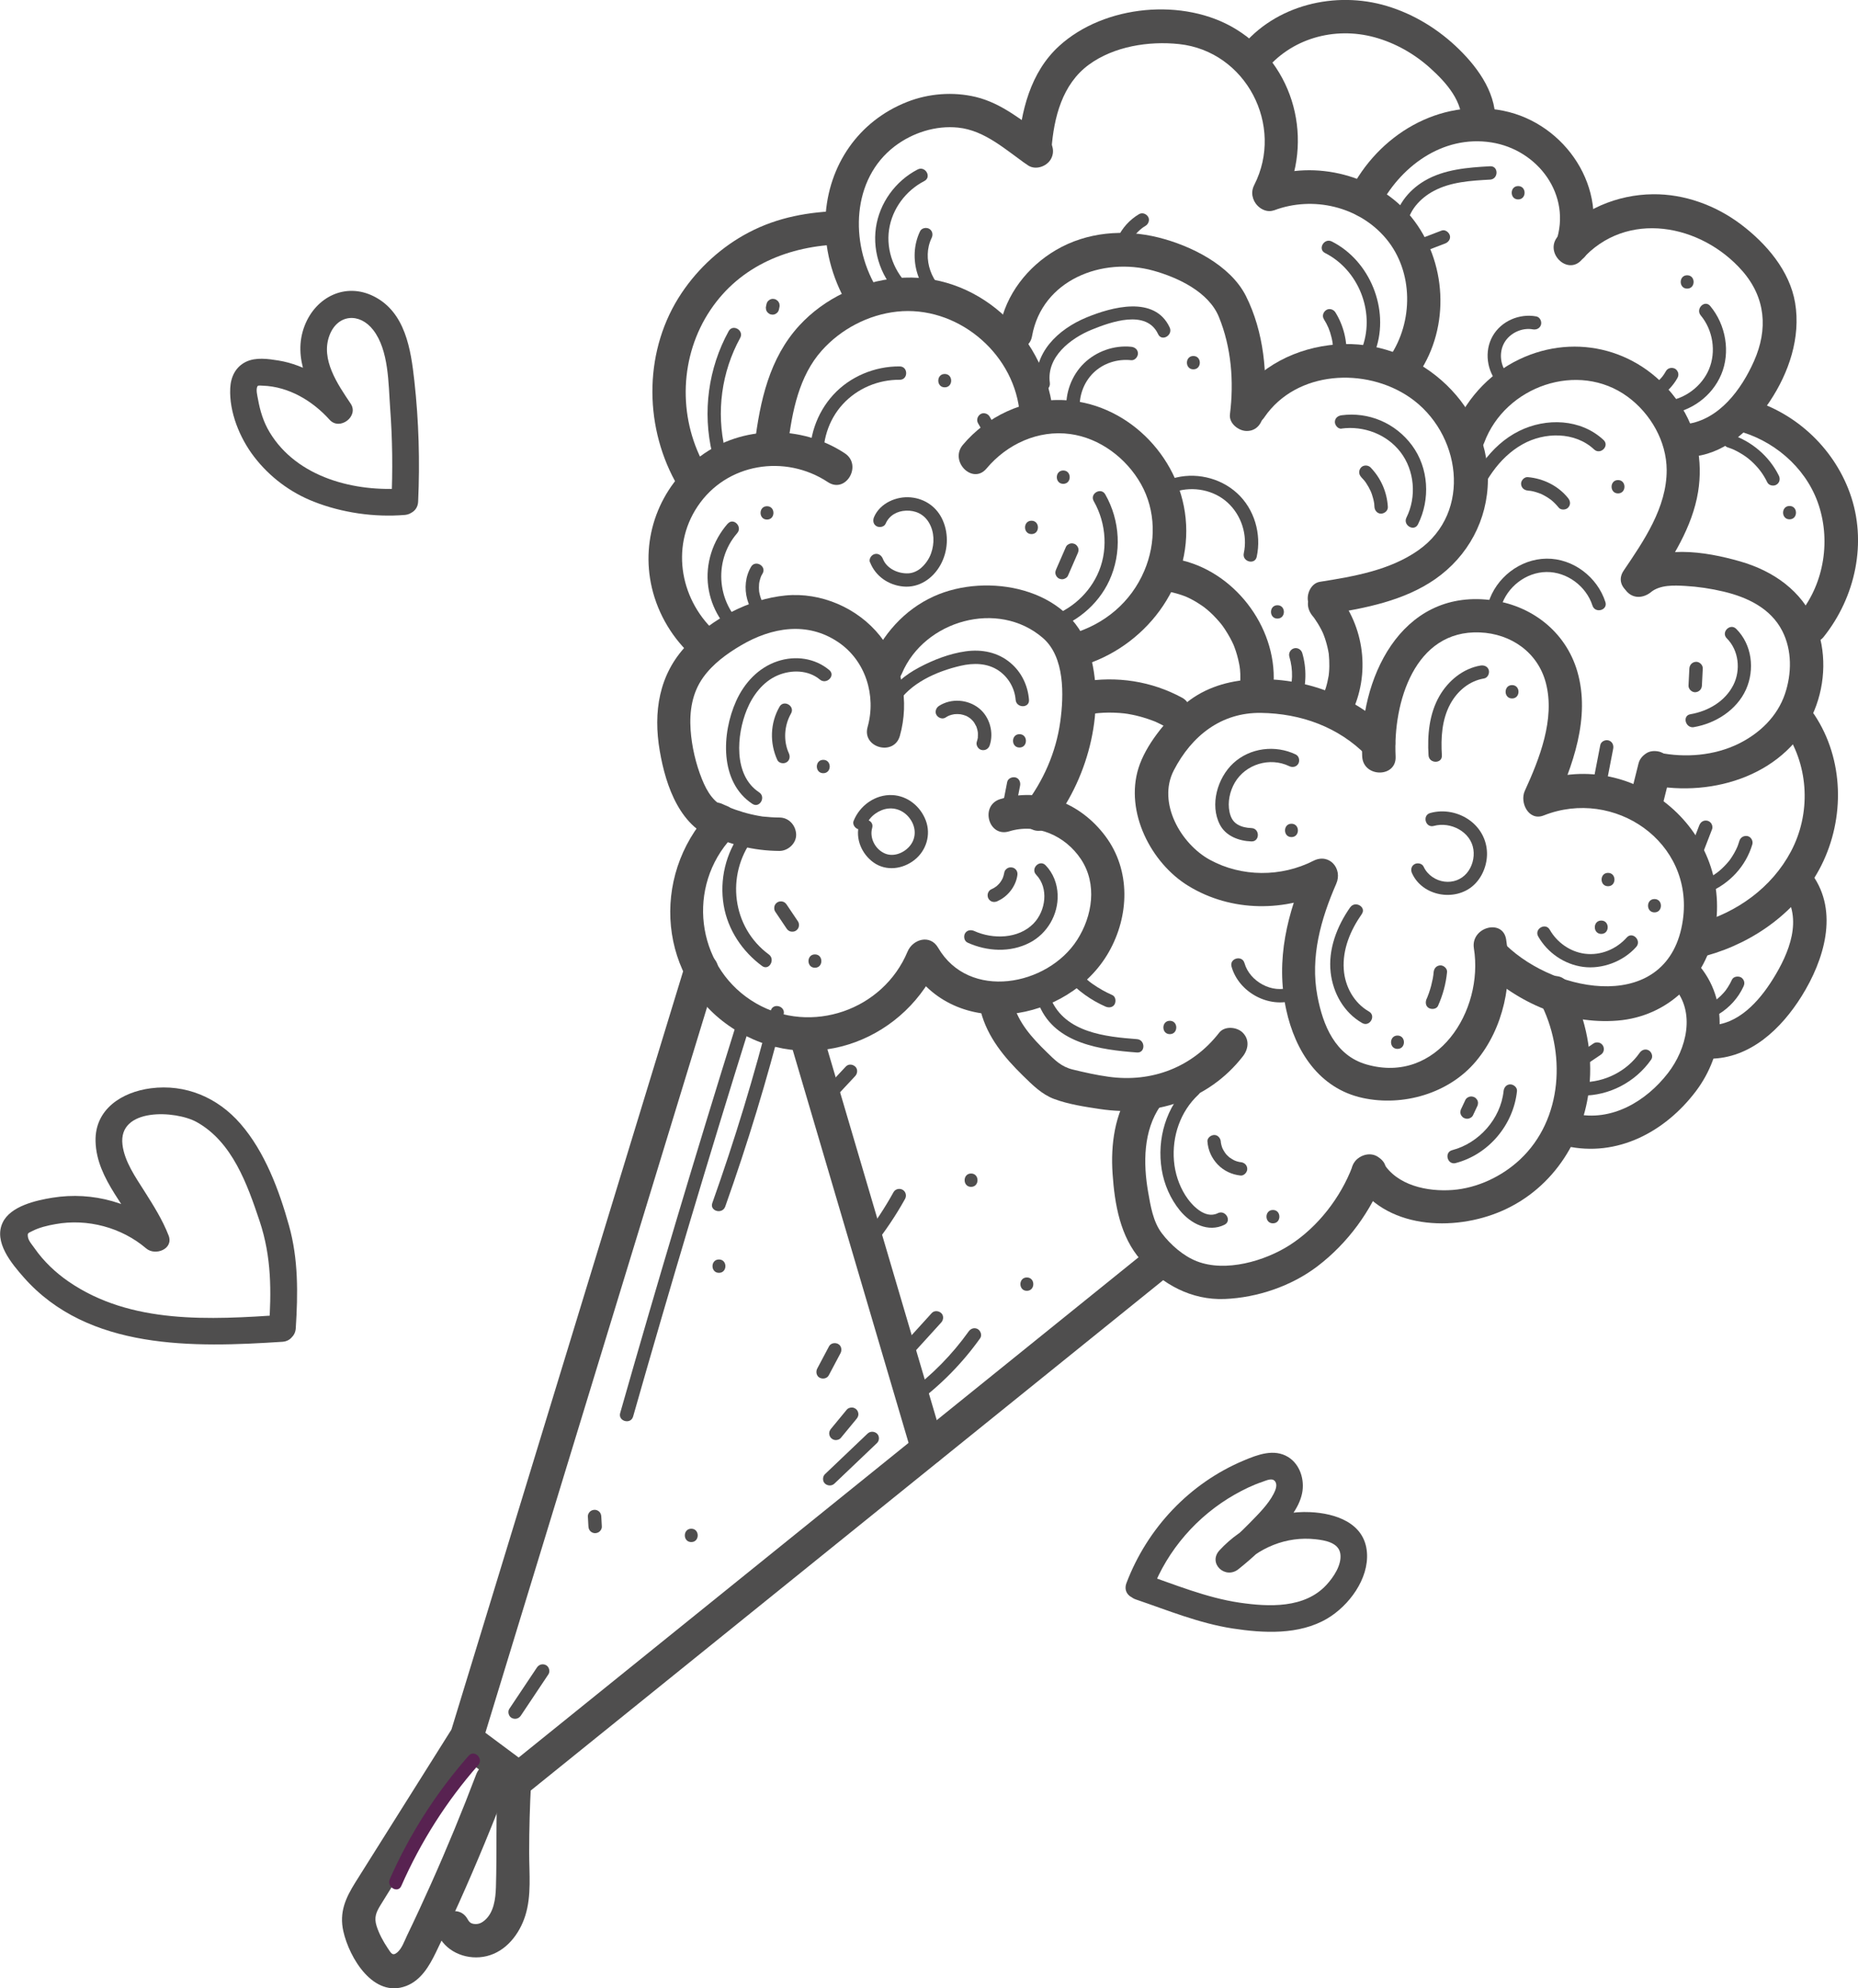 <?xml version="1.0" encoding="UTF-8"?><svg id="Modo_de_aislamiento" xmlns="http://www.w3.org/2000/svg" viewBox="0 0 304.74 326.12"><defs><style>.cls-1{fill:#582251;}.cls-2{fill:#4f4e4e;}</style></defs><g><path class="cls-2" d="M112.36,158.27l-33.75,110.47-4.82,15.77c-.39,1.26,.29,2.37,1.26,3.1l8.71,6.48c1.04,.78,2.44,.28,3.32-.43l90.73-73.22,12.8-10.33c2.75-2.22-1.15-6.07-3.88-3.88l-90.73,73.22-12.8,10.33,3.32-.43-8.71-6.48,1.26,3.1,33.75-110.47,4.82-15.77c1.03-3.38-4.26-4.83-5.29-1.46h0Z"/><path class="cls-2" d="M129.76,171.34l17.25,58.51,2.51,8.51c1,3.38,6.29,1.94,5.29-1.46l-17.25-58.51-2.51-8.51c-1-3.38-6.29-1.94-5.29,1.46h0Z"/><path class="cls-2" d="M115.51,134.24c-9.14,10.99-6.93,27.79,5.74,35.08,12.36,7.12,27.52,1.07,32.88-11.76l-5.01,.65c7.37,12.68,26.14,9.6,32.75-2.07,3.36-5.92,3.61-13.39-.56-18.98s-10.83-8.07-17.26-6.09c-3.36,1.04-1.93,6.33,1.46,5.29,4.5-1.39,9.21,.7,11.78,4.56,2.71,4.07,1.9,9.32-.63,13.26-4.85,7.55-17.72,9.99-22.8,1.26-1.3-2.24-4.15-1.41-5.01,.65-4.02,9.62-15.81,13.68-24.83,8.49-9.41-5.42-11.56-18.13-4.63-26.47,2.24-2.69-1.62-6.59-3.88-3.88h0Z"/><path class="cls-2" d="M119.35,132.53c-2.19-.63-3.41-2.72-4.21-4.72-1.02-2.52-1.68-5.37-1.87-8.08-.21-3.06,.24-6.07,2.06-8.62,1.59-2.22,3.88-3.89,6.21-5.26,5.03-2.96,10.87-3.96,15.95-.52,4.5,3.04,6.25,8.78,4.81,13.91-.96,3.4,4.33,4.85,5.29,1.46,1.59-5.65,.42-11.8-3.25-16.4s-9.69-7.19-15.5-6.63c-6,.58-12.09,3.83-16.24,8.19-4.55,4.79-5.48,10.98-4.39,17.3,.99,5.81,3.39,12.86,9.68,14.66,3.4,.98,4.85-4.31,1.46-5.29h0Z"/><path class="cls-2" d="M147.93,110.46c3.67-8.7,15.77-12.17,23.12-5.82,3.61,3.12,3.45,9.39,2.85,13.73-.7,5.05-2.78,9.75-5.88,13.78-.9,1.18-.18,3.07,.98,3.75,1.41,.83,2.85,.19,3.75-.98,5.88-7.66,8.74-18.91,5.84-28.32-3.16-10.23-16.67-12.75-25.42-8.79-4.89,2.21-8.48,6.33-10.53,11.21-.58,1.36,.62,3.02,1.91,3.37,1.58,.44,2.79-.54,3.37-1.91h0Z"/><path class="cls-2" d="M115.84,136.66c3.73,1.87,7.81,2.89,12,2.91,1.43,0,2.81-1.27,2.74-2.74s-1.2-2.74-2.74-2.74c-.9,0-1.8-.07-2.7-.16-.62-.06,.53,.09-.04,0-.25-.04-.51-.08-.76-.13-.41-.08-.82-.16-1.23-.26-.85-.2-1.68-.45-2.5-.74-.18-.07-.36-.13-.54-.2-.12-.05-.24-.09-.36-.14-.28-.11-.24-.1,.12,.05-.34-.25-.85-.39-1.22-.58-1.28-.64-3.03-.38-3.75,.98-.66,1.24-.39,3.07,.98,3.75h0Z"/><path class="cls-2" d="M228.9,124.05c-.43-8.79,3.1-20.75,13.81-20.32,5.1,.2,9.53,3.26,10.84,8.31,1.53,5.88-1.04,12.4-3.46,17.68-.87,1.9,.63,5.01,3.1,4.03,11.55-4.58,24.68,4.32,22.82,17.19-2.23,15.4-20.73,12.14-29.06,4.02-2.53-2.47-6.41,1.41-3.88,3.88,5.81,5.68,13.99,9.22,22.21,8.56,8.28-.66,14.57-6.79,16.01-14.92,2.93-16.62-13.92-30.22-29.56-24.01l3.1,4.03c3.12-6.83,6.07-14.8,3.88-22.35-1.92-6.62-7.64-10.97-14.39-11.75-14.63-1.69-21.51,13.07-20.9,25.67,.17,3.51,5.66,3.53,5.48,0h0Z"/><path class="cls-2" d="M228.05,120.07c-6-6.16-14.87-9.27-23.44-8.57-3.89,.32-7.6,1.6-10.55,4.21-2.92,2.58-6.15,6.51-7.33,10.27-2.25,7.2,2.05,15.57,8.17,19.32,7.07,4.33,16.01,4.34,23.3,.62l-3.75-3.75c-3.3,7.55-5.28,15.24-3.49,23.45,1.47,6.76,5.38,12.9,12.52,14.46,6.63,1.45,14.18-.73,18.59-6,4.58-5.46,6.07-13.08,4.96-20-.56-3.47-5.84-2-5.29,1.46,1.65,10.27-6.03,22.39-17.62,19.05-5.13-1.48-7.14-6.41-8.05-11.25-1.19-6.37,.56-12.58,3.1-18.4,1.08-2.47-1.16-5.07-3.75-3.75-5.28,2.69-11.77,2.69-16.99-.17-4.74-2.59-8.66-9.36-5.9-14.68,2.94-5.68,7.79-9.5,14.28-9.41,6.55,.09,12.74,2.3,17.36,7.03,2.47,2.53,6.34-1.35,3.88-3.88h0Z"/><path class="cls-2" d="M185.58,178.65c-2.76,4-3.43,9.11-3.1,13.87,.34,4.99,1.24,10.33,4.66,14.18,3.54,3.99,8.29,6.57,13.72,6.36,5.35-.21,10.97-2.12,15.23-5.37,5-3.82,8.8-9.04,11.02-14.92,1.25-3.3-4.05-4.73-5.29-1.46-1.93,5.1-5.67,9.95-10.27,12.9-4.09,2.63-10.54,4.51-15.26,2.66-2.22-.87-4.31-2.71-5.74-4.6s-1.84-4.46-2.24-6.76c-.82-4.7-.8-10.04,2-14.1,2.01-2.91-2.74-5.66-4.73-2.77h0Z"/><path class="cls-2" d="M222.1,193.42c4.89,8.23,16.37,8.65,24.27,5.18,8.55-3.75,13.74-12.12,14.38-21.3,.39-5.48-.93-10.98-3.48-15.83-1.65-3.12-6.38-.36-4.73,2.77,4.35,8.25,3.83,19.33-3.24,25.95-2.96,2.77-6.98,4.68-11.05,4.99-4.11,.31-9.16-.72-11.42-4.53-1.8-3.03-6.54-.28-4.73,2.77h0Z"/><path class="cls-2" d="M160.87,165.92c1.1,4.21,3.87,7.54,6.92,10.52,1.54,1.5,3.07,3.06,5.12,3.82,2.34,.87,5,1.27,7.46,1.64,8.88,1.34,17.82-1.37,23.47-8.63,.92-1.18,1.13-2.73,0-3.88-.94-.96-2.97-1.17-3.88,0-4.41,5.67-11.05,8.21-18.13,7.22-1.97-.27-3.93-.71-5.86-1.18s-2.95-1.55-4.31-2.88c-2.38-2.32-4.65-4.8-5.51-8.1-.89-3.41-6.18-1.96-5.29,1.46h0Z"/><path class="cls-2" d="M178.95,117.13c.11-.02,1.13-.16,.49-.09,.24-.03,.49-.05,.73-.08,.57-.05,1.15-.08,1.72-.08s1.15,.02,1.72,.06c.33,.02,.65,.06,.98,.09-.63-.07,.24,.04,.37,.06,1.13,.19,2.25,.47,3.34,.84,.27,.09,.54,.19,.81,.29,.15,.06,.31,.12,.46,.18-.24-.1-.27-.11-.09-.04,.56,.27,1.11,.52,1.65,.82,1.26,.69,3.05,.35,3.75-.98s.36-3.02-.98-3.75c-5.04-2.74-10.77-3.61-16.42-2.62-1.42,.25-2.34,2.06-1.91,3.37,.49,1.52,1.85,2.18,3.37,1.91h0Z"/><path class="cls-2" d="M117.69,103.97c-6.03-5.22-7.81-14.11-3.29-20.89,4.74-7.13,14.38-8.64,21.39-4,2.95,1.95,5.7-2.8,2.77-4.73-7.1-4.69-16.87-4.64-23.72,.51-6.7,5.03-9.84,13.38-7.92,21.56,1.03,4.39,3.49,8.48,6.89,11.43,2.66,2.3,6.55-1.56,3.88-3.88h0Z"/><path class="cls-2" d="M129.26,72.86c.66-5.38,1.8-11.2,5.53-15.37,3.15-3.52,7.62-5.87,12.34-6.38,9.63-1.03,18.87,6.47,20.05,16.08,.18,1.48,1.13,2.72,2.74,2.74,1.34,.01,2.92-1.27,2.74-2.74-1.53-12.46-12.65-22.78-25.53-21.57-6.03,.57-11.88,3.27-16.01,7.75-4.95,5.37-6.47,12.44-7.34,19.48-.18,1.48,1.39,2.73,2.74,2.74,1.63,.02,2.56-1.28,2.74-2.74h0Z"/><path class="cls-2" d="M161.81,76.84c3.34-3.99,8.46-6.36,13.71-5.65,4.88,.66,9.22,3.96,11.61,8.19,2.46,4.36,2.5,9.66,.56,14.23-2.2,5.19-6.56,8.82-11.95,10.36-3.39,.97-1.95,6.26,1.46,5.29,10.49-3,18.39-13.12,17.26-24.28-1.04-10.33-9.87-19.14-20.42-19.37-6.12-.14-12.2,2.68-16.12,7.36-2.25,2.69,1.61,6.59,3.88,3.88h0Z"/><path class="cls-2" d="M191.61,97.02c.98,.19,1.93,.47,2.86,.82-.45-.17,.12,.05,.26,.12,.19,.09,.37,.18,.56,.27,.4,.21,.8,.43,1.19,.68,.42,.26,.83,.55,1.23,.84-.44-.33,.19,.17,.22,.19,.19,.16,.38,.33,.56,.49,.34,.31,.66,.63,.97,.97,.17,.18,.34,.37,.5,.56,.06,.07,.51,.61,.34,.4-.2-.25,.2,.27,.24,.32,.15,.2,.29,.41,.42,.62,.27,.42,.53,.84,.77,1.28s.46,.88,.66,1.34c-.16-.36-.02-.04,.05,.15,.09,.23,.17,.47,.25,.7,.3,.9,.51,1.83,.67,2.77-.1-.61,.01,.19,.02,.26,.02,.25,.04,.5,.05,.74,.02,.5,0,1-.02,1.5-.08,1.43,1.32,2.81,2.74,2.74,1.55-.07,2.66-1.21,2.74-2.74,.5-9.35-6.61-18.54-15.82-20.3-1.4-.27-3.03,.39-3.37,1.91-.31,1.35,.41,3.08,1.91,3.37h0Z"/><path class="cls-2" d="M169.27,55.13c1.65-9.22,11.52-13.05,19.88-10.74,4.03,1.12,9.08,3.48,10.76,7.58,2.06,5.03,2.49,10.63,1.82,15.98-.19,1.48,1.39,2.73,2.74,2.74,1.63,.02,2.56-1.28,2.74-2.74,.8-6.39,.07-13.56-2.85-19.38-2.56-5.1-9.08-8.3-14.37-9.62-5.64-1.4-11.73-.91-16.79,2.06-4.65,2.72-8.26,7.31-9.22,12.67-.62,3.45,4.66,4.93,5.29,1.46h0Z"/><path class="cls-2" d="M207.39,68.42c5.27-7.67,16.59-8.22,23.82-3.25,8.37,5.75,10.34,18.82,1.41,25.09-4.68,3.29-10.6,4.29-16.14,5.17-1.47,.23-2.26,2.06-1.91,3.37,.41,1.56,1.92,2.15,3.37,1.91,6-.95,12.36-2.18,17.45-5.72,5.39-3.76,8.61-9.7,8.65-16.31,.07-12.95-12.16-23.16-24.78-22.19-6.66,.51-12.78,3.6-16.6,9.17-2,2.92,2.75,5.66,4.73,2.77h0Z"/><path class="cls-2" d="M215.28,101.03c.11,.13,.22,.26,.32,.39-.17-.22-.1-.12,.02,.05,.19,.28,.37,.55,.55,.84,.19,.32,.38,.65,.55,.98,.08,.15,.15,.3,.22,.45,.02,.05,.22,.51,.11,.24s.07,.21,.09,.25c.06,.16,.11,.31,.17,.47,.11,.32,.2,.64,.29,.96s.16,.65,.23,.98c.03,.16,.05,.33,.09,.49,.1,.44-.06-.64,.02,.14,.07,.67,.1,1.33,.09,2,0,.33-.02,.67-.05,1-.01,.17-.03,.33-.05,.5,.02-.27,.04-.24,0,.01-.12,.7-.27,1.39-.48,2.07-.1,.32-.22,.63-.33,.94-.13,.4,.17-.34-.01,.04-.09,.19-.18,.38-.27,.57-.64,1.28-.39,3.03,.98,3.75,1.24,.65,3.07,.39,3.75-.98,3.25-6.55,2.27-14.41-2.4-20.01-.92-1.11-2.94-1.02-3.88,0-1.08,1.18-.98,2.7,0,3.88h0Z"/><path class="cls-2" d="M243.44,72.59c3.45-9.26,15.41-13.45,23.5-7.53,3.77,2.76,6.4,7.31,6.42,12.03,.02,6.15-3.75,11.62-7.06,16.51-1.98,2.93,2.77,5.68,4.73,2.77,3.23-4.77,6.53-9.89,7.48-15.68,.83-5.1-.2-10.26-3.12-14.56-5.9-8.69-16.74-11.72-26.23-7.18-5.13,2.45-9.03,6.89-11.01,12.18-1.23,3.31,4.07,4.74,5.29,1.46h0Z"/><path class="cls-2" d="M270.79,97.11c1.5-1.2,3.76-1.11,5.55-1.01,2.15,.12,4.3,.44,6.39,.94,3.89,.93,7.71,2.75,9.6,6.47,1.61,3.17,1.55,6.97,.44,10.28-1.25,3.71-4.13,6.47-7.58,8.18-4.01,1.98-8.79,2.36-13.13,1.47-3.44-.71-4.92,4.57-1.46,5.29,10.48,2.16,22.67-1.73,26.99-12.23,1.85-4.51,2-9.79,.13-14.32-2.19-5.29-6.9-8.54-12.28-10.09-5.8-1.67-13.48-2.89-18.53,1.15-1.16,.93-.97,2.91,0,3.88,1.14,1.14,2.72,.93,3.88,0h0Z"/><path class="cls-2" d="M268.75,125.2c-.4,1.61-.81,3.23-1.21,4.84-.18,.7-.09,1.48,.28,2.11,.33,.57,.98,1.11,1.64,1.26,.7,.16,1.49,.13,2.11-.28s1.08-.94,1.26-1.64c.4-1.61,.81-3.23,1.21-4.84,.18-.7,.09-1.48-.28-2.11-.33-.57-.98-1.11-1.64-1.26-.7-.16-1.49-.13-2.11,.28s-1.08,.94-1.26,1.64h0Z"/><path class="cls-2" d="M143.65,47.01c-4.22-7.23-3.99-17.62,3.1-23.02,2.92-2.22,6.72-3.44,10.39-3.06,4.47,.46,7.9,3.75,11.45,6.18,1.22,.84,3.04,.23,3.75-.98,.79-1.36,.24-2.91-.98-3.75-3.6-2.47-6.97-5.43-11.33-6.48-3.69-.88-7.7-.58-11.23,.81-8,3.14-12.96,10.41-13.41,18.96-.25,4.92,1.06,9.88,3.53,14.12,1.78,3.05,6.52,.29,4.73-2.77h0Z"/><path class="cls-2" d="M172.46,24.44c.39-5.14,1.75-10.62,6.13-13.83,4.11-3.01,9.82-3.91,14.8-3.38,10.98,1.18,17.3,13.38,12.32,23.12-1.6,3.14,3.13,5.91,4.73,2.77,5.12-10.02,1.96-22.39-7.72-28.33-8.53-5.24-21.6-4.01-29.01,2.76-4.73,4.32-6.27,10.74-6.74,16.89-.27,3.52,5.22,3.5,5.48,0h0Z"/><path class="cls-2" d="M208.96,34.5c6.39-2.41,13.97-.64,18.39,4.66,4.51,5.41,4.47,13.64,.59,19.34-1.99,2.93,2.76,5.67,4.73,2.77,5.24-7.71,4.64-18.49-1.2-25.68-5.56-6.84-15.77-9.48-23.98-6.38-1.38,.52-2.33,1.85-1.91,3.37,.36,1.33,1.98,2.44,3.37,1.91h0Z"/><path class="cls-2" d="M226.08,34.29c3.44-6.92,10.5-12.19,18.53-10.93,7.65,1.2,13.22,8.66,10.6,16.3-1.15,3.35,4.15,4.78,5.29,1.46,3.48-10.15-3.73-20.89-13.92-22.95-10.53-2.12-20.59,3.98-25.24,13.35-1.56,3.15,3.16,5.93,4.73,2.77h0Z"/><path class="cls-2" d="M259.42,42.61c7.35-8.27,19.62-5.86,26.35,1.83,3.82,4.37,4.24,9.56,1.91,14.8-2.05,4.62-5.68,9.58-11.02,10.31-1.48,.2-2.26,2.08-1.91,3.37,.42,1.59,1.91,2.11,3.37,1.91,5.28-.72,9.32-4.74,12.15-8.99,3.13-4.7,5.1-10.47,4.16-16.14-.88-5.3-4.75-9.78-8.92-12.92-4.11-3.09-9.23-4.98-14.41-4.92-5.85,.06-11.65,2.48-15.56,6.88-2.34,2.63,1.53,6.52,3.88,3.88h0Z"/><path class="cls-2" d="M284.8,70.61c5.94,1.5,11.18,5.88,13.31,11.7,2.22,6.08,1.14,13.26-2.93,18.33-.93,1.15-1.13,2.75,0,3.88,.96,.96,2.95,1.16,3.88,0,5.27-6.56,7.25-15.63,4.34-23.67-2.76-7.63-9.27-13.54-17.14-15.53-3.42-.87-4.88,4.42-1.46,5.29h0Z"/><path class="cls-2" d="M207.39,11.72c4.31-5.42,11.46-7.41,18.08-5.6,3.38,.93,6.52,2.71,9.12,5.06s5.47,5.51,5.15,9.33c-.3,3.52,5.18,3.5,5.48,0,.42-4.85-2.59-9.16-5.9-12.41-3.31-3.25-7.38-5.77-11.84-7.11-8.44-2.55-18.36-.19-23.97,6.85-.93,1.17-1.12,2.73,0,3.88,.95,.97,2.96,1.16,3.88,0h0Z"/><path class="cls-2" d="M138.01,34.59c-5.38,.15-10.4,1.02-15.21,3.54-4.42,2.32-8.24,5.8-11.01,9.94-6.11,9.11-6.26,21.3-1.08,30.84,1.68,3.1,6.42,.34,4.73-2.77-4.29-7.9-3.95-17.81,1.08-25.3,4.92-7.33,12.95-10.53,21.49-10.76,3.52-.1,3.54-5.58,0-5.48h0Z"/><path class="cls-2" d="M279.92,156.74c7.86-2.18,15.09-7.4,18.8-14.78,3.89-7.75,3.73-17.4-1.12-24.71-1.94-2.93-6.69-.18-4.73,2.77,3.85,5.81,4.14,13.49,.87,19.64-3.15,5.94-8.87,10.02-15.28,11.79-3.4,.94-1.95,6.23,1.46,5.29h0Z"/><path class="cls-2" d="M256.84,187.97c8.41,1.89,16.26-2.32,21.29-8.96,4.66-6.14,5.66-14.93,.27-20.98-2.35-2.64-6.22,1.25-3.88,3.88,3.65,4.09,2.09,10.18-.95,14.1-3.6,4.65-9.27,8.02-15.27,6.67-3.44-.77-4.9,4.51-1.46,5.29h0Z"/><path class="cls-2" d="M280.43,173.65c6.66-.03,11.76-4.95,15.08-10.28,3.63-5.83,6.15-13.79,1.71-19.93-.87-1.2-2.39-1.78-3.75-.98-1.18,.69-1.86,2.54-.98,3.75,3.29,4.55,.94,10.15-1.71,14.39-2.26,3.63-5.73,7.55-10.35,7.56-3.53,.02-3.53,5.5,0,5.48h0Z"/><path class="cls-2" d="M73.78,284.1c-3.42,5.44-6.84,10.88-10.26,16.32-1.74,2.77-3.49,5.55-5.23,8.32-1.61,2.57-2.67,4.91-1.98,8.01,.98,4.39,4.96,11.04,10.31,8.99,2.43-.93,3.78-3.26,4.86-5.48,1.31-2.7,2.57-5.43,3.8-8.16,2.9-6.46,5.6-13,8.12-19.62,1.25-3.3-4.04-4.73-5.29-1.46-2.3,6.06-4.77,12.06-7.42,17.98-1.28,2.85-2.58,5.68-3.94,8.49-.42,.88-.84,2.13-1.61,2.76s-.99,.11-1.54-.7c-.74-1.1-1.43-2.37-1.83-3.63-.45-1.42-.08-2.27,.65-3.46,1.71-2.79,3.49-5.55,5.23-8.32,3.62-5.76,7.24-11.52,10.86-17.28,1.88-3-2.86-5.75-4.73-2.77h0Z"/><path class="cls-2" d="M71.98,317.61c1.48,2.76,4.84,3.95,7.82,3.24,3.2-.76,5.4-3.62,6.35-6.63,1.05-3.3,.64-6.96,.64-10.37,0-3.79,.11-7.57,.31-11.36,.08-1.48-1.32-2.74-2.74-2.74-1.55,0-2.66,1.26-2.74,2.74-.31,5.69-.11,11.36-.28,17.05-.06,1.89-.33,4.19-1.9,5.48-.62,.51-1.15,.63-1.8,.53-.41-.07-.7-.3-.92-.72-1.67-3.11-6.41-.34-4.73,2.77h0Z"/></g><path class="cls-2" d="M103.84,232.34c6.08-21.35,12.43-42.62,19.05-63.81,.42-1.35-1.69-1.93-2.12-.58-6.62,21.19-12.97,42.46-19.05,63.81-.39,1.36,1.73,1.94,2.12,.58h0Z"/><path class="cls-2" d="M118.95,197.9c3.68-10.36,6.88-20.88,9.58-31.53,.35-1.37-1.77-1.95-2.12-.58-2.7,10.66-5.9,21.18-9.58,31.53-.47,1.33,1.64,1.91,2.12,.58h0Z"/><path class="cls-2" d="M117.92,208.77c1.41,0,1.41-2.19,0-2.19s-1.41,2.19,0,2.19h0Z"/><path class="cls-2" d="M98.71,250.37l-.09-1.63c-.02-.29-.11-.57-.32-.78-.19-.19-.5-.33-.78-.32s-.58,.11-.78,.32-.34,.48-.32,.78l.09,1.63c.02,.29,.11,.57,.32,.78,.19,.19,.5,.33,.78,.32s.58-.11,.78-.32,.34-.48,.32-.78h0Z"/><path class="cls-2" d="M113.38,252.93c1.41,0,1.41-2.19,0-2.19s-1.41,2.19,0,2.19h0Z"/><path class="cls-2" d="M136.86,243.34c2.33-2.22,4.65-4.43,6.98-6.65,.42-.4,.43-1.16,0-1.55s-1.11-.42-1.55,0c-2.33,2.22-4.65,4.43-6.98,6.65-.42,.4-.43,1.16,0,1.55s1.11,.42,1.55,0h0Z"/><path class="cls-2" d="M137.88,235.88c.86-1.05,1.72-2.09,2.59-3.14,.19-.23,.32-.47,.32-.78,0-.27-.12-.59-.32-.78s-.48-.33-.78-.32c-.27,.01-.59,.1-.78,.32-.86,1.05-1.72,2.09-2.59,3.14-.19,.23-.32,.47-.32,.78,0,.27,.12,.59,.32,.78s.48,.33,.78,.32c.27-.01,.59-.1,.78-.32h0Z"/><path class="cls-2" d="M135.93,225.58c.64-1.21,1.29-2.43,1.93-3.64,.27-.51,.14-1.22-.39-1.5-.51-.27-1.21-.15-1.5,.39-.64,1.21-1.29,2.43-1.93,3.64-.27,.51-.14,1.22,.39,1.5,.51,.27,1.21,.15,1.5-.39h0Z"/><path class="cls-2" d="M150.23,230.2c4.06-3,7.6-6.59,10.53-10.7,.34-.48,.09-1.22-.39-1.5-.55-.32-1.16-.09-1.5,.39-2.7,3.78-6.01,7.16-9.75,9.91-.48,.35-.71,.95-.39,1.5,.27,.47,1.02,.75,1.5,.39h0Z"/><path class="cls-2" d="M150.32,221.38c1.35-1.49,2.7-2.97,4.05-4.46,.39-.42,.45-1.14,0-1.55-.42-.39-1.14-.45-1.55,0-1.35,1.49-2.7,2.97-4.05,4.46-.39,.42-.45,1.14,0,1.55,.42,.39,1.14,.45,1.55,0h0Z"/><path class="cls-2" d="M168.42,211.72c1.41,0,1.41-2.19,0-2.19s-1.41,2.19,0,2.19h0Z"/><path class="cls-2" d="M159.27,194.67c1.41,0,1.41-2.19,0-2.19s-1.41,2.19,0,2.19h0Z"/><path class="cls-2" d="M135.93,181.14c1.45-1.55,2.89-3.1,4.34-4.65,.39-.42,.45-1.14,0-1.55s-1.13-.45-1.55,0c-1.45,1.55-2.89,3.1-4.34,4.65-.39,.42-.45,1.14,0,1.55s1.13,.45,1.55,0h0Z"/><path class="cls-2" d="M143.26,204.38c1.93-2.43,3.67-5.01,5.18-7.73,.29-.52,.13-1.2-.39-1.5s-1.21-.13-1.5,.39c-1.41,2.55-3.02,5.01-4.83,7.29-.37,.46-.45,1.1,0,1.55,.38,.38,1.18,.47,1.55,0h0Z"/><path class="cls-2" d="M85.43,281.39c1.51-2.26,3.01-4.51,4.52-6.77,.32-.48,.11-1.24-.39-1.5-.55-.29-1.16-.12-1.5,.39-1.51,2.26-3.01,4.51-4.52,6.77-.32,.48-.11,1.24,.39,1.5,.55,.29,1.16,.12,1.5-.39h0Z"/><path class="cls-2" d="M121.58,136.5c-2.56,3.42-3.59,7.81-2.88,12.01,.68,4.01,3.05,7.54,6.29,9.93,1.14,.84,2.23-1.07,1.11-1.89-6.05-4.45-7.07-13-2.63-18.94,.85-1.13-1.06-2.23-1.89-1.11h0Z"/><path class="cls-2" d="M127.13,149.5c.62,.93,1.24,1.85,1.87,2.78,.16,.24,.37,.43,.66,.5,.26,.07,.61,.04,.85-.11s.44-.38,.5-.66,.05-.6-.11-.85c-.62-.93-1.24-1.85-1.87-2.78-.16-.24-.37-.43-.66-.5-.26-.07-.61-.04-.85,.11s-.44,.38-.5,.66-.05,.6,.11,.85h0Z"/><path class="cls-2" d="M133.66,158.73c1.41,0,1.41-2.19,0-2.19s-1.41,2.19,0,2.19h0Z"/><path class="cls-2" d="M124.5,129.95c-4.25-2.8-3.69-9.44-2.01-13.54,.97-2.37,2.65-4.61,5.07-5.64,2.21-.94,5-.91,6.91,.69,1.08,.9,2.63-.64,1.55-1.55-2.37-1.99-5.59-2.42-8.5-1.45-3.13,1.04-5.45,3.56-6.78,6.52-2.38,5.28-2.77,13.29,2.66,16.87,1.18,.78,2.28-1.12,1.11-1.89h0Z"/><path class="cls-2" d="M127.85,115.93c-1.54,2.67-1.63,5.93-.36,8.72,.25,.54,1.03,.67,1.5,.39,.55-.32,.64-.96,.39-1.5-.92-2.02-.77-4.54,.36-6.51,.7-1.23-1.19-2.33-1.89-1.11h0Z"/><path class="cls-2" d="M135.03,126.82c1.41,0,1.41-2.19,0-2.19s-1.41,2.19,0,2.19h0Z"/><path class="cls-2" d="M147.07,115.61c2.1-3.55,6.58-5.5,10.45-6.4,2.13-.5,4.44-.48,6.3,.8,1.57,1.08,2.61,2.87,2.76,4.77,.11,1.4,2.3,1.41,2.19,0-.18-2.33-1.22-4.52-3.02-6.04-2.07-1.76-4.71-2.28-7.36-1.91s-5.31,1.4-7.67,2.66c-2.24,1.19-4.24,2.81-5.54,5.02-.72,1.22,1.18,2.32,1.89,1.11h0Z"/><path class="cls-2" d="M167.21,122.61c1.41,0,1.41-2.19,0-2.19s-1.41,2.19,0,2.19h0Z"/><path class="cls-2" d="M166.33,133.9c.33-1.68,.65-3.36,.98-5.04,.11-.56-.16-1.21-.77-1.35-.54-.12-1.23,.16-1.35,.77-.33,1.68-.65,3.36-.98,5.04-.11,.56,.16,1.21,.77,1.35,.54,.12,1.23-.16,1.35-.77h0Z"/><path class="cls-2" d="M155.1,117.68c.2-.13,.4-.24,.61-.33-.21,.09,.09-.03,.11-.03,.09-.03,.19-.06,.29-.09,.13-.03,.26-.06,.39-.08,.24-.05-.16,0,.1-.01,.2-.01,.4-.02,.6-.01,.13,0,.27,.01,.4,.03-.2-.03,.03,.01,.1,.03,.19,.04,.39,.09,.57,.16,.06,.02,.12,.04,.19,.07-.11-.05-.11-.04,.01,0,.09,.05,.18,.09,.26,.14s.17,.1,.25,.16c.06,.04,.11,.07,.16,.11-.08-.06-.09-.07-.03-.02,.16,.13,.31,.28,.45,.43,.02,.02,.21,.26,.07,.07,.07,.09,.13,.18,.19,.28,.11,.18,.21,.36,.3,.55,.13,.28-.06-.2,.04,.09,.04,.11,.07,.21,.1,.32,.06,.2,.1,.4,.13,.61-.04-.25,0,.03,0,.09,0,.11,.01,.22,0,.34s-.01,.22-.01,.33c0,.24,.04-.17,0,.09-.04,.22-.1,.44-.17,.65-.18,.54,.21,1.22,.77,1.35,.6,.14,1.16-.18,1.35-.77,.7-2.1,0-4.65-1.74-6.05-1.85-1.49-4.57-1.7-6.59-.4-.48,.31-.72,.99-.39,1.5,.31,.48,.98,.73,1.5,.39h0Z"/><path class="cls-2" d="M158.67,154.6c3.21,1.46,7.02,1.68,10.22,.02,2.89-1.5,4.7-4.63,4.58-7.89-.07-1.79-.72-3.5-1.97-4.8-.98-1.02-2.53,.53-1.55,1.55,2.1,2.19,1.57,5.95-.45,8.01-2.47,2.52-6.66,2.6-9.72,1.21-.54-.24-1.18-.15-1.5,.39-.27,.47-.15,1.26,.39,1.5h0Z"/><path class="cls-2" d="M163.64,147.78c1.64-.71,2.93-2.37,3.21-4.13,.05-.3,.05-.57-.11-.85-.13-.23-.39-.44-.66-.5-.28-.06-.6-.05-.85,.11-.23,.15-.46,.38-.5,.66-.06,.35-.16,.7-.29,1.03l.11-.26c-.16,.38-.37,.73-.62,1.05l.17-.22c-.24,.31-.52,.59-.83,.83l.22-.17c-.3,.23-.62,.42-.97,.57-.23,.1-.44,.42-.5,.66-.07,.26-.04,.61,.11,.85s.38,.44,.66,.5c.31,.07,.56,.01,.85-.11h0Z"/><path class="cls-2" d="M140.92,135.22c-.67,2.34,.41,4.85,2.35,6.24,2.07,1.48,4.8,1.11,6.73-.42s2.72-4.13,1.85-6.45-2.98-4.06-5.5-4.18c-2.79-.13-5.34,1.71-6.35,4.25-.22,.55,.24,1.2,.77,1.35,.62,.17,1.13-.21,1.35-.77,.56-1.41,2.11-2.47,3.56-2.62,1.59-.17,3.03,.67,3.83,2.07s.68,3.05-.44,4.24c-1.04,1.11-2.68,1.64-4,1.03-1.59-.73-2.47-2.58-2.02-4.16,.39-1.36-1.73-1.94-2.12-.58h0Z"/><path class="cls-2" d="M142.7,92.22c.89,2.29,3.01,3.75,5.44,3.98,2.61,.25,4.88-1.32,6.11-3.54s1.4-4.96,.4-7.27c-.94-2.19-2.89-3.58-5.25-3.81s-5.06,.94-6.04,3.22c-.23,.54-.16,1.18,.39,1.5,.46,.27,1.26,.15,1.5-.39,.59-1.38,1.9-2.09,3.33-2.15,1.55-.07,2.95,.55,3.79,1.98,.89,1.51,.92,3.39,.34,5.02-.32,.91-.9,1.74-1.62,2.38-.6,.53-1.39,.87-2.11,.9-1.68,.08-3.55-.77-4.18-2.39-.22-.55-.74-.93-1.35-.77-.53,.14-.98,.79-.77,1.35h0Z"/><path class="cls-2" d="M119.35,85.89c-2.46,2.83-3.69,6.58-3.19,10.32,.48,3.56,2.44,6.7,5.32,8.83,1.14,.84,2.23-1.06,1.11-1.89-4.99-3.69-5.74-11.03-1.68-15.7,.92-1.06-.62-2.62-1.55-1.55h0Z"/><path class="cls-2" d="M123.19,92.96c-1.91,3.23-.66,7.83,2.65,9.62,.52,.28,1.19,.13,1.5-.39s.13-1.22-.39-1.5c-1.16-.62-1.93-1.68-2.28-2.94-.05-.17-.09-.34-.12-.51,0,0-.05-.29-.03-.16s-.02-.14-.02-.16c-.03-.36-.03-.73,0-1.09,0-.08,.03-.23,0-.07,.02-.1,.03-.2,.05-.31,.04-.17,.08-.34,.13-.5,.03-.1,.07-.2,.1-.29,.02-.07,.05-.13,0-.03,.08-.19,.18-.37,.29-.55,.72-1.22-1.18-2.32-1.89-1.11h0Z"/><path class="cls-2" d="M125.8,85.22c1.41,0,1.41-2.19,0-2.19s-1.41,2.19,0,2.19h0Z"/><path class="cls-2" d="M171.91,103.54c4.34-1.15,8.16-4.23,10.04-8.33,2.07-4.51,1.78-9.82-.67-14.12-.7-1.23-2.6-.12-1.89,1.11,2.1,3.67,2.41,8.34,.54,12.18-1.69,3.48-4.86,6.05-8.6,7.04-1.36,.36-.79,2.48,.58,2.12h0Z"/><path class="cls-2" d="M175.14,94.47l1.61-3.69c.12-.28,.2-.54,.11-.85-.07-.25-.27-.53-.5-.66-.25-.13-.56-.2-.85-.11-.25,.08-.54,.25-.66,.5l-1.61,3.69c-.12,.28-.2,.54-.11,.85,.07,.25,.27,.53,.5,.66,.25,.13,.56,.2,.85,.11,.25-.08,.54-.25,.66-.5h0Z"/><path class="cls-2" d="M169.18,87.6c1.41,0,1.41-2.19,0-2.19s-1.41,2.19,0,2.19h0Z"/><path class="cls-2" d="M174.39,79.36c1.41,0,1.41-2.19,0-2.19s-1.41,2.19,0,2.19h0Z"/><path class="cls-2" d="M135.1,76c-.34-3.5,.73-7.08,3.12-9.69,2.39-2.61,5.83-4.05,9.35-4.02,1.41,.01,1.41-2.18,0-2.19-4.07-.04-8.15,1.65-10.9,4.66-2.76,3.01-4.16,7.18-3.76,11.24,.14,1.39,2.33,1.41,2.19,0h0Z"/><path class="cls-2" d="M154.95,63.53c1.41,0,1.41-2.19,0-2.19s-1.41,2.19,0,2.19h0Z"/><path class="cls-2" d="M160.42,69.43c.6,1.05,1.21,2.11,1.81,3.16,.29,.5,1.01,.71,1.5,.39s.7-.97,.39-1.5c-.6-1.05-1.21-2.11-1.81-3.16-.29-.5-1.01-.71-1.5-.39s-.7,.97-.39,1.5h0Z"/><path class="cls-2" d="M212.55,123.76c-3.36-1.62-7.53-1.13-10.29,1.44-2.57,2.39-3.86,6.79-2.19,10.04,.98,1.91,3.15,2.7,5.18,2.77,1.41,.05,1.41-2.14,0-2.19-.81-.03-1.64-.19-2.34-.63-.74-.47-1.07-1.18-1.25-2.01-.34-1.63,.04-3.39,.87-4.82,1.77-3.03,5.75-4.22,8.91-2.7,.53,.26,1.18,.15,1.5-.39,.28-.48,.14-1.24-.39-1.5h0Z"/><path class="cls-2" d="M211.82,137.3c1.41,0,1.41-2.19,0-2.19s-1.41,2.19,0,2.19h0Z"/><path class="cls-2" d="M236.49,123.89c-.18-2.85-.01-5.88,1.39-8.44,1.17-2.13,3.11-3.77,5.54-4.17,.58-.1,.91-.82,.77-1.35-.17-.62-.76-.86-1.35-.77-2.88,.48-5.32,2.51-6.75,5-1.68,2.92-2,6.42-1.79,9.73,.09,1.4,2.28,1.41,2.19,0h0Z"/><path class="cls-2" d="M248,114.56c1.41,0,1.41-2.19,0-2.19s-1.41,2.19,0,2.19h0Z"/><path class="cls-2" d="M252.29,153.6c1.54,2.69,4.29,4.58,7.37,4.99s6.54-.85,8.7-3.27c.94-1.05-.61-2.61-1.55-1.55-1.71,1.92-4.28,2.99-6.86,2.66-2.42-.31-4.57-1.84-5.77-3.94-.7-1.23-2.59-.12-1.89,1.11h0Z"/><path class="cls-2" d="M271.36,149.65c1.41,0,1.41-2.19,0-2.19s-1.41,2.19,0,2.19h0Z"/><path class="cls-2" d="M263.74,145.36c1.41,0,1.41-2.19,0-2.19s-1.41,2.19,0,2.19h0Z"/><path class="cls-2" d="M262.63,153.18c1.41,0,1.41-2.19,0-2.19s-1.41,2.19,0,2.19h0Z"/><path class="cls-2" d="M221.45,148.82c-2.16,3.08-3.64,6.89-3.2,10.7,.39,3.38,2.17,6.56,5.17,8.28,1.23,.7,2.33-1.19,1.11-1.89-2.46-1.4-3.94-4.11-4.13-6.9-.23-3.3,1.09-6.42,2.95-9.08,.81-1.16-1.09-2.26-1.89-1.11h0Z"/><path class="cls-2" d="M229.21,172.04c1.41,0,1.41-2.19,0-2.19s-1.41,2.19,0,2.19h0Z"/><path class="cls-2" d="M235.86,164.97c.79-1.77,1.29-3.6,1.48-5.53,.06-.57-.55-1.12-1.1-1.1-.64,.03-1.03,.48-1.1,1.1-.01,.12-.03,.24-.04,.36-.03,.3,.04-.23,0,.07-.03,.21-.07,.42-.1,.63-.08,.4-.17,.8-.27,1.19s-.23,.78-.36,1.17c-.07,.2-.14,.4-.22,.59-.03,.08-.07,.17-.1,.25,.11-.25-.05,.11-.07,.15-.23,.52-.17,1.2,.39,1.5,.48,.25,1.25,.17,1.5-.39h0Z"/><path class="cls-2" d="M231.6,143.24c1.7,3.75,6.99,4.68,10.01,2.03,1.5-1.32,2.33-3.41,2.28-5.39-.05-2.1-1.06-3.98-2.71-5.24-1.86-1.41-4.35-1.92-6.6-1.29-1.36,.38-.78,2.49,.58,2.12,2.74-.76,6.08,.94,6.5,3.86,.2,1.36-.2,2.86-1.11,3.91s-2.25,1.54-3.65,1.36-2.78-1.07-3.41-2.46c-.25-.54-1.03-.67-1.5-.39-.55,.32-.64,.96-.39,1.5h0Z"/><path class="cls-2" d="M192.82,80.63c2.91-.9,6.26-.27,8.53,1.81s3.3,5.31,2.65,8.31c-.3,1.38,1.82,1.96,2.12,.58,.81-3.73-.37-7.84-3.22-10.44-2.83-2.59-7-3.51-10.66-2.38-1.34,.42-.77,2.53,.58,2.12h0Z"/><path class="cls-2" d="M172.19,62.79c-.58-4.26,3.41-7.31,6.9-8.73,3.1-1.26,8.95-3.36,10.86,.75,.6,1.28,2.49,.17,1.89-1.11-2.47-5.29-9.52-3.33-13.64-1.63-4.65,1.92-8.86,5.85-8.13,11.3,.19,1.39,2.3,.8,2.12-.58h0Z"/><path class="cls-2" d="M195.73,60.58c1.41,0,1.41-2.19,0-2.19s-1.41,2.19,0,2.19h0Z"/><path class="cls-2" d="M177.11,67.35c-.2-2.28,.57-4.56,2.21-6.18,1.64-1.61,3.95-2.33,6.22-2.09,.59,.06,1.1-.55,1.1-1.1,0-.64-.5-1.04-1.1-1.1-2.82-.29-5.75,.75-7.77,2.73s-3.1,4.91-2.85,7.73c.05,.59,.47,1.1,1.1,1.1,.55,0,1.15-.5,1.1-1.1h0Z"/><path class="cls-2" d="M220.05,70.29c3.62-.48,7.4,.93,9.65,3.86,2.32,3.02,2.67,7.35,.98,10.74-.63,1.26,1.26,2.37,1.89,1.11,2.05-4.09,1.77-9.24-.98-12.95s-7.16-5.52-11.55-4.94c-.59,.08-1.09,.45-1.1,1.1,0,.53,.51,1.17,1.1,1.1h0Z"/><path class="cls-2" d="M223.23,78.23c.17,.18,.34,.36,.5,.55,.04,.05,.08,.1,.12,.14-.14-.17,0,0,.02,.03,.07,.1,.14,.2,.21,.3,.28,.42,.53,.87,.74,1.33,.05,.1,.04,.08,0,0,.02,.06,.05,.11,.07,.17,.04,.11,.09,.23,.13,.35,.08,.23,.15,.47,.21,.71,.06,.25,.12,.51,.16,.77,0,.03,.03,.22,.01,.08s0,.06,0,.08c.01,.14,.02,.28,.03,.41,.03,.57,.48,1.12,1.1,1.1,.56-.03,1.13-.48,1.1-1.1-.14-2.43-1.14-4.73-2.84-6.48-.4-.41-1.15-.43-1.55,0s-.43,1.11,0,1.55h0Z"/><path class="cls-2" d="M213.41,114.87c.87-2.48,.92-5.24,.18-7.76-.17-.57-.77-.93-1.35-.77s-.93,.78-.77,1.35c.65,2.19,.59,4.41-.18,6.59-.19,.54,.22,1.22,.77,1.35,.61,.14,1.15-.19,1.35-.77h0Z"/><path class="cls-2" d="M209.52,101.46c1.41,0,1.41-2.19,0-2.19s-1.41,2.19,0,2.19h0Z"/><path class="cls-2" d="M118.92,73.77c-1.47-6.18-.58-12.77,2.48-18.34,.68-1.24-1.21-2.35-1.89-1.11-3.35,6.09-4.31,13.27-2.7,20.03,.33,1.37,2.44,.79,2.12-.58h0Z"/><path class="cls-2" d="M127.75,50.81c.02-.13,.05-.26,.08-.39,.05-.15,.05-.29,.02-.44,0-.15-.05-.28-.13-.41-.07-.13-.16-.23-.28-.31-.11-.1-.23-.16-.37-.2l-.29-.04c-.2,0-.38,.05-.55,.15l-.22,.17c-.14,.14-.23,.3-.28,.48-.03,.13-.05,.26-.08,.39-.05,.15-.05,.29-.02,.44,0,.15,.05,.28,.13,.41,.07,.13,.16,.23,.28,.31,.11,.1,.23,.16,.37,.2l.29,.04c.2,0,.38-.05,.55-.15l.22-.17c.14-.14,.23-.3,.28-.48h0Z"/><path class="cls-2" d="M149.31,47.11c-2.59-2.37-4.01-5.94-3.49-9.45,.51-3.42,2.74-6.39,5.79-7.97,1.25-.65,.15-2.54-1.11-1.89-3.63,1.88-6.26,5.5-6.84,9.56-.59,4.17,.99,8.47,4.09,11.31,1.04,.95,2.6-.6,1.55-1.55h0Z"/><path class="cls-2" d="M156.06,48.51c-3.29-1.71-4.88-6.13-3.26-9.48,.26-.53,.15-1.18-.39-1.5-.48-.28-1.24-.14-1.5,.39-2.13,4.4-.34,10.21,4.05,12.48,1.25,.65,2.36-1.24,1.11-1.89h0Z"/><path class="cls-2" d="M217.33,41.5c5.44,2.75,8.17,9.52,6.18,15.28-.46,1.34,1.66,1.91,2.12,.58,2.29-6.63-.93-14.59-7.19-17.75-1.26-.64-2.37,1.26-1.11,1.89h0Z"/><path class="cls-2" d="M217.14,52.36c.62,1,.96,1.8,1.24,2.95,.07,.28,.13,.56,.17,.84,0,0,.05,.35,.02,.16,.02,.15,.03,.3,.04,.46,.04,.57,.04,1.15,0,1.72s.54,1.12,1.1,1.1c.63-.03,1.05-.48,1.1-1.1,.2-2.52-.45-5.1-1.78-7.25-.3-.49-.99-.72-1.5-.39s-.72,.98-.39,1.5h0Z"/><path class="cls-2" d="M185.22,40.11c.25-.55,.56-1.07,.92-1.55l-.17,.22c.41-.54,.89-1.01,1.43-1.43l-.22,.17c.23-.18,.47-.34,.72-.49,.49-.3,.72-1,.39-1.5s-.97-.71-1.5-.39c-1.5,.9-2.75,2.26-3.47,3.86-.12,.28-.19,.54-.11,.85,.07,.25,.27,.53,.5,.66,.25,.13,.56,.2,.85,.11,.26-.08,.54-.25,.66-.5h0Z"/><path class="cls-2" d="M273.51,67.96c3.85-.5,7.27-2.92,8.8-6.54s.78-8.13-1.81-11.23c-.91-1.08-2.45,.47-1.55,1.55,2,2.4,2.56,5.94,1.35,8.83-1.15,2.73-3.85,4.81-6.79,5.19-.59,.08-1.09,.45-1.1,1.1,0,.53,.51,1.17,1.1,1.1h0Z"/><path class="cls-2" d="M276.72,47.34c1.41,0,1.41-2.19,0-2.19s-1.41,2.19,0,2.19h0Z"/><path class="cls-2" d="M272.19,65.1c1.21-.78,2.24-1.85,2.94-3.11,.14-.25,.19-.56,.11-.85-.07-.25-.27-.53-.5-.66-.52-.27-1.2-.14-1.5,.39-.19,.34-.4,.66-.63,.96l.17-.22c-.4,.51-.86,.97-1.37,1.37l.22-.17c-.18,.13-.36,.26-.54,.38-.24,.15-.43,.38-.5,.66-.07,.26-.04,.61,.11,.85s.38,.44,.66,.5,.6,.05,.85-.11h0Z"/><path class="cls-2" d="M230.75,37.21c.21-2.6,2.18-4.7,4.39-5.88,2.81-1.51,6.14-1.7,9.26-1.87,1.4-.08,1.41-2.27,0-2.19-3.65,.2-7.51,.49-10.74,2.38-2.75,1.62-4.84,4.32-5.1,7.56-.11,1.41,2.08,1.4,2.19,0h0Z"/><path class="cls-2" d="M249,32.71c1.41,0,1.41-2.19,0-2.19s-1.41,2.19,0,2.19h0Z"/><path class="cls-2" d="M231.39,42.1c1.88-.72,3.75-1.44,5.63-2.16,.53-.2,.96-.75,.77-1.35-.17-.52-.78-.99-1.35-.77-1.88,.72-3.75,1.44-5.63,2.16-.53,.2-.96,.75-.77,1.35,.17,.52,.78,.99,1.35,.77h0Z"/><path class="cls-2" d="M247.35,61.47c-1.28-1.39-1.55-3.61-.63-5.24s2.94-2.53,4.68-2.21c.58,.11,1.18-.16,1.35-.77,.15-.53-.18-1.24-.77-1.35-2.77-.51-5.74,.74-7.16,3.22s-.97,5.79,.97,7.9c.4,.44,1.14,.41,1.55,0,.43-.43,.4-1.11,0-1.55h0Z"/><path class="cls-2" d="M241.71,83.41c1.53-4.18,4.03-8.31,8.01-10.54,3.61-2.03,8.6-2.09,11.74,.85,1.03,.96,2.58-.58,1.55-1.55-3.73-3.49-9.41-3.68-13.85-1.48-4.8,2.38-7.78,7.27-9.57,12.14-.49,1.33,1.63,1.9,2.12,.58h0Z"/><path class="cls-2" d="M265.38,80.93c1.41,0,1.41-2.19,0-2.19s-1.41,2.19,0,2.19h0Z"/><path class="cls-2" d="M250.59,80.47c.08,0,.15,.01,.23,.02,.03,0,.22,.03,.08,0-.16-.02,.12,.02,.12,.02,.06,.01,.12,.02,.18,.03,.27,.05,.53,.12,.79,.2s.52,.17,.77,.27c-.09-.04-.12-.05-.01,0,.07,.03,.14,.06,.21,.1,.12,.06,.24,.12,.36,.19,.23,.12,.45,.26,.66,.4,.11,.08,.22,.15,.33,.23,.23,.17-.1-.09,.03,.02,.05,.04,.09,.08,.14,.11,.43,.36,.82,.76,1.17,1.2s1.18,.4,1.55,0c.44-.48,.38-1.07,0-1.55-1.61-2.02-4.06-3.23-6.62-3.45-.57-.05-1.12,.54-1.1,1.1,.03,.64,.48,1.04,1.1,1.1h0Z"/><path class="cls-2" d="M277.83,119.26c3.55-.6,7.03-2.81,8.54-6.17,1.47-3.28,.99-7.36-1.6-9.94-1-1-2.55,.55-1.55,1.55,1.97,1.96,2.32,5.2,1.08,7.65-1.36,2.7-4.14,4.3-7.05,4.8-1.39,.24-.8,2.35,.58,2.12h0Z"/><path class="cls-2" d="M279.14,112.44c.05-.93,.1-1.86,.14-2.79,.03-.57-.53-1.12-1.1-1.1-.62,.03-1.06,.48-1.1,1.1-.05,.93-.1,1.86-.14,2.79-.03,.57,.53,1.12,1.1,1.1,.62-.03,1.07-.48,1.1-1.1h0Z"/><path class="cls-2" d="M262.94,131.32c.55-2.84,1.1-5.68,1.65-8.53,.11-.58-.16-1.18-.77-1.35-.54-.15-1.24,.18-1.35,.77-.55,2.84-1.1,5.68-1.65,8.53-.11,.58,.16,1.18,.77,1.35,.54,.15,1.24-.18,1.35-.77h0Z"/><path class="cls-2" d="M280.26,146.37c3.43-1.44,6.09-4.3,7.15-7.88,.16-.55-.2-1.22-.77-1.35s-1.17,.18-1.35,.77c-.06,.2-.13,.41-.2,.61-.03,.08-.06,.17-.09,.25-.02,.06-.09,.22-.03,.08-.15,.36-.33,.71-.52,1.05s-.4,.67-.62,.99c-.06,.09-.12,.17-.19,.26-.2,.28,.13-.15-.09,.11-.13,.15-.25,.3-.38,.44-.26,.29-.54,.57-.82,.83-.14,.13-.29,.26-.44,.38-.03,.02-.27,.21-.11,.09-.07,.05-.14,.11-.21,.16-.32,.23-.64,.44-.98,.63-.17,.1-.34,.19-.52,.27-.1,.05-.19,.09-.29,.14-.04,.02-.31,.14-.13,.06-.55,.23-.94,.73-.77,1.35,.14,.51,.8,1,1.35,.77h0Z"/><path class="cls-2" d="M279.23,140.09c.53-1.37,1.06-2.75,1.59-4.12,.1-.25,.02-.62-.11-.85s-.39-.44-.66-.5c-.63-.14-1.13,.19-1.35,.77-.53,1.37-1.06,2.75-1.59,4.12-.1,.25-.02,.62,.11,.85s.39,.44,.66,.5c.63,.14,1.13-.19,1.35-.77h0Z"/><path class="cls-2" d="M281.92,166.33c1.74-1.07,3.18-2.65,4.03-4.51,.13-.28,.19-.54,.11-.85-.07-.25-.27-.53-.5-.66-.48-.25-1.25-.16-1.5,.39-.19,.42-.41,.82-.66,1.21-.12,.18-.25,.36-.37,.54-.11,.16,.12-.15,.03-.04-.03,.04-.07,.09-.1,.13-.08,.09-.15,.18-.23,.27-.3,.34-.62,.65-.96,.94-.08,.07-.17,.14-.25,.21-.18,.14,.15-.11,.04-.03-.04,.03-.09,.07-.13,.1-.19,.14-.4,.27-.6,.4-.49,.3-.72,.99-.39,1.5s.98,.72,1.5,.39h0Z"/><path class="cls-2" d="M259.46,179.7c4.5,.04,8.79-2.23,11.36-5.91,.34-.49,.09-1.22-.39-1.5-.55-.32-1.16-.09-1.5,.39-2.12,3.04-5.77,4.86-9.46,4.82-1.41-.01-1.41,2.18,0,2.19h0Z"/><path class="cls-2" d="M260.67,174.27c.62-.42,1.23-.83,1.85-1.25,.24-.16,.43-.37,.5-.66,.07-.26,.04-.61-.11-.85s-.38-.44-.66-.5-.6-.05-.85,.11c-.62,.42-1.23,.83-1.85,1.25-.24,.16-.43,.37-.5,.66-.07,.26-.04,.61,.11,.85s.38,.44,.66,.5,.6,.05,.85-.11h0Z"/><path class="cls-2" d="M195.02,177.98c-3.77,3.5-5.3,8.84-4.48,13.86,.4,2.44,1.42,4.78,2.98,6.7,1.75,2.14,4.64,3.67,7.32,2.34,1.26-.63,.15-2.52-1.11-1.89-2.1,1.04-4.32-1.35-5.32-2.94-1.06-1.69-1.69-3.64-1.86-5.63-.34-4.03,1.03-8.1,4.01-10.88,1.04-.96-.52-2.51-1.55-1.55h0Z"/><path class="cls-2" d="M208.78,200.65c1.41,0,1.41-2.19,0-2.19s-1.41,2.19,0,2.19h0Z"/><path class="cls-2" d="M198.04,187.22c.09,1.43,.7,2.76,1.69,3.79s2.31,1.65,3.74,1.8c.57,.06,1.12-.55,1.1-1.1-.03-.64-.48-1.03-1.1-1.1-.04,0-.08,0-.13-.01,.18,.02,.22,.03,.13,.02-.06-.01-.12-.02-.19-.03-.13-.03-.27-.06-.4-.1-.12-.04-.24-.09-.36-.13,.3,.09,.11,.05,.03,.01-.06-.03-.11-.05-.17-.08-.24-.13-.47-.27-.7-.43-.19-.13,.2,.16,.02,.02-.05-.04-.1-.08-.14-.12-.1-.09-.2-.19-.3-.28s-.18-.2-.27-.31c-.13-.15,.14,.2,.02,.02-.04-.05-.07-.1-.11-.15-.15-.22-.28-.45-.39-.68-.02-.04-.11-.25-.03-.07s-.02-.07-.04-.1c-.04-.12-.08-.24-.11-.36s-.06-.24-.08-.37c0-.04-.01-.08-.02-.12l.02,.17c0-.08-.02-.17-.02-.25-.04-.57-.48-1.12-1.1-1.1-.56,.03-1.14,.48-1.1,1.1h0Z"/><path class="cls-2" d="M238.77,190.76c5.41-1.42,9.46-6.28,10.04-11.8,.06-.59-.55-1.1-1.1-1.1-.64,0-1.03,.51-1.1,1.1-.48,4.55-4.04,8.54-8.43,9.69-1.36,.36-.79,2.47,.58,2.12h0Z"/><path class="cls-2" d="M241.58,182.96c.23-.49,.46-.98,.69-1.47,.08-.13,.12-.26,.13-.41,.03-.15,.03-.29-.02-.44-.03-.14-.1-.27-.2-.37-.08-.12-.18-.21-.31-.28-.25-.13-.56-.2-.85-.11-.26,.08-.54,.25-.66,.5-.23,.49-.46,.98-.69,1.47-.08,.13-.12,.26-.13,.41-.03,.15-.03,.29,.02,.44,.03,.14,.1,.27,.2,.37,.08,.12,.18,.21,.31,.28,.25,.13,.56,.2,.85,.11,.26-.08,.54-.25,.66-.5h0Z"/><path class="cls-2" d="M170.49,165.01c2.68,6.2,10.09,7.18,15.99,7.62,1.41,.11,1.4-2.09,0-2.19-5.18-.39-11.75-1.08-14.1-6.54-.24-.55-1.03-.66-1.5-.39-.57,.32-.63,.96-.39,1.5h0Z"/><path class="cls-2" d="M191.87,169.62c1.41,0,1.41-2.19,0-2.19s-1.41,2.19,0,2.19h0Z"/><path class="cls-2" d="M175.05,160.61c1.75,1.9,3.9,3.45,6.27,4.49,.52,.23,1.2,.17,1.5-.39,.25-.48,.17-1.25-.39-1.5-1.13-.5-2.2-1.1-3.21-1.81-.11-.08-.22-.16-.33-.24,0,0-.23-.17-.13-.1,.08,.06-.08-.06-.09-.07-.24-.19-.48-.39-.71-.59-.47-.42-.92-.86-1.35-1.33-.39-.42-1.16-.42-1.55,0-.42,.45-.42,1.1,0,1.55h0Z"/><path class="cls-2" d="M211.69,161.94c-1.54,.51-3.17,.32-4.59-.44s-2.55-2-2.99-3.54c-.38-1.36-2.5-.78-2.12,.58,1.18,4.21,6.09,6.89,10.27,5.51,.56-.19,.93-.76,.77-1.35-.15-.55-.78-.95-1.35-.77h0Z"/><path class="cls-2" d="M246.21,99.49c.96-3.2,4.06-5.63,7.43-5.67s6.53,2.33,7.55,5.51c.43,1.34,2.55,.77,2.12-.58-1.31-4.1-5.3-7.17-9.66-7.12-4.35,.05-8.3,3.14-9.55,7.28-.41,1.35,1.71,1.93,2.12,.58h0Z"/><path class="cls-2" d="M283.41,73.39c.19,.06,.37,.13,.56,.2,.08,.03,.17,.07,.25,.1-.18-.08,.13,.06,.13,.06,.36,.16,.71,.35,1.05,.55,.72,.42,1.2,.77,1.74,1.24,.28,.25,.55,.51,.81,.79,.14,.14,.27,.29,.4,.44,.06,.07,.12,.14,.17,.21,0,0,.21,.27,.1,.12,.48,.62,.9,1.3,1.24,2.01,.26,.53,1.01,.68,1.5,.39,.54-.32,.66-.97,.39-1.5-1.57-3.17-4.42-5.59-7.76-6.72-.54-.18-1.22,.21-1.35,.77-.14,.61,.18,1.15,.77,1.35h0Z"/><path class="cls-2" d="M293.51,85.18c1.41,0,1.41-2.19,0-2.19s-1.41,2.19,0,2.19h0Z"/><path class="cls-1" d="M76.88,287.96c-5.32,6.05-9.7,12.88-12.95,20.26-.56,1.28,1.33,2.4,1.89,1.11,3.17-7.21,7.41-13.9,12.61-19.81,.93-1.06-.62-2.61-1.55-1.55h0Z"/><path class="cls-2" d="M46.3,215.67c-11.84,.78-24.81,1.59-35.07-5.48-2.12-1.46-4.06-3.3-5.54-5.42-.35-.51-1-1.22-1.1-1.84-.11-.73,.01-.65,.7-1.01,1.14-.59,2.55-.92,3.81-1.14,5.23-.95,10.84,.54,14.88,3.99,1.49,1.27,4.54,.1,3.67-2.13-1.01-2.6-2.48-4.91-3.97-7.27-1.45-2.29-3.25-4.84-3.59-7.6-.76-6.15,8.74-5.65,12.19-3.72,5.83,3.26,8.29,10.22,10.29,16.2s1.93,11.58,1.55,17.62c-.18,2.82,4.21,2.81,4.39,0,.36-5.67,.44-11.33-1.11-16.85-1.62-5.8-3.96-12.1-7.96-16.7-3.74-4.31-9.02-6.56-14.71-5.82-4.72,.61-9.19,3.42-9.06,8.69,.16,6.41,5.55,10.95,7.75,16.61l3.67-2.13c-5.12-4.37-11.84-6.3-18.5-5.22-2.65,.43-6.86,1.36-8.15,4.07-1.53,3.19,1.47,6.74,3.46,9,10.57,11.98,27.88,11.51,42.42,10.56,2.8-.18,2.82-4.57,0-4.39h0Z"/><path class="cls-2" d="M66.4,80.09c-8.17,.67-17.68-1.74-22.17-9.18-1.02-1.69-1.58-3.53-1.92-5.46-.1-.53-.36-1.54-.1-2.06,.1-.21,.39-.15,.89-.13,4.27,.15,8.16,2.48,10.97,5.6,1.65,1.83,4.84-.58,3.44-2.66-2.11-3.15-4.98-7.26-3.46-11.22,1.33-3.47,4.94-3.73,7.16-.86,2.58,3.33,2.49,8.82,2.78,12.81,.38,5.11,.44,10.23,.2,15.35-.13,2.82,4.26,2.82,4.39,0,.3-6.61,.11-13.23-.62-19.81-.57-5.14-1.47-11.24-6.62-13.85-4.68-2.37-9.55,.1-11.37,4.79-2.08,5.34,.82,10.63,3.75,15l3.44-2.66c-2.94-3.27-7.09-5.91-11.49-6.62-1.68-.27-3.69-.56-5.28,.19-1.74,.82-2.54,2.48-2.63,4.35-.19,3.92,1.57,8.19,3.91,11.24,2.53,3.3,5.92,5.85,9.79,7.37,4.64,1.83,9.96,2.59,14.93,2.18,2.79-.23,2.82-4.62,0-4.39h0Z"/><path class="cls-2" d="M188.98,260.81c2.51-6.6,7.4-12.18,13.53-15.67,1.45-.82,2.96-1.56,4.54-2.09,.7-.24,1.69-.75,2.14,.01,.35,.59-.02,1.41-.29,1.95-.92,1.78-2.52,3.34-3.9,4.76-1.56,1.61-3.23,3.11-4.98,4.51l3.1,3.1c3.25-3.53,7.86-5.45,12.67-4.91,1.52,.17,3.76,.54,4.04,2.36s-1.12,3.88-2.28,5.13c-3.57,3.87-9.42,3.61-14.23,2.91-5.49-.81-10.64-2.98-15.86-4.76-2.68-.91-3.83,3.32-1.17,4.23,5.23,1.78,10.37,3.91,15.86,4.76,5.09,.78,10.92,1.1,15.53-1.62,3.57-2.11,6.85-6.52,6.52-10.84-.37-4.85-5.15-6.43-9.32-6.62-5.6-.26-11.08,2.16-14.86,6.26-1.96,2.12,.93,4.83,3.1,3.1,2.23-1.78,4.32-3.72,6.23-5.85,1.71-1.89,3.68-4.02,4.21-6.59,.45-2.18-.31-4.73-2.27-5.95-2.32-1.43-5.01-.4-7.29,.56-8.9,3.73-15.82,11.1-19.24,20.09-1,2.64,3.23,3.78,4.23,1.17h0Z"/></svg>